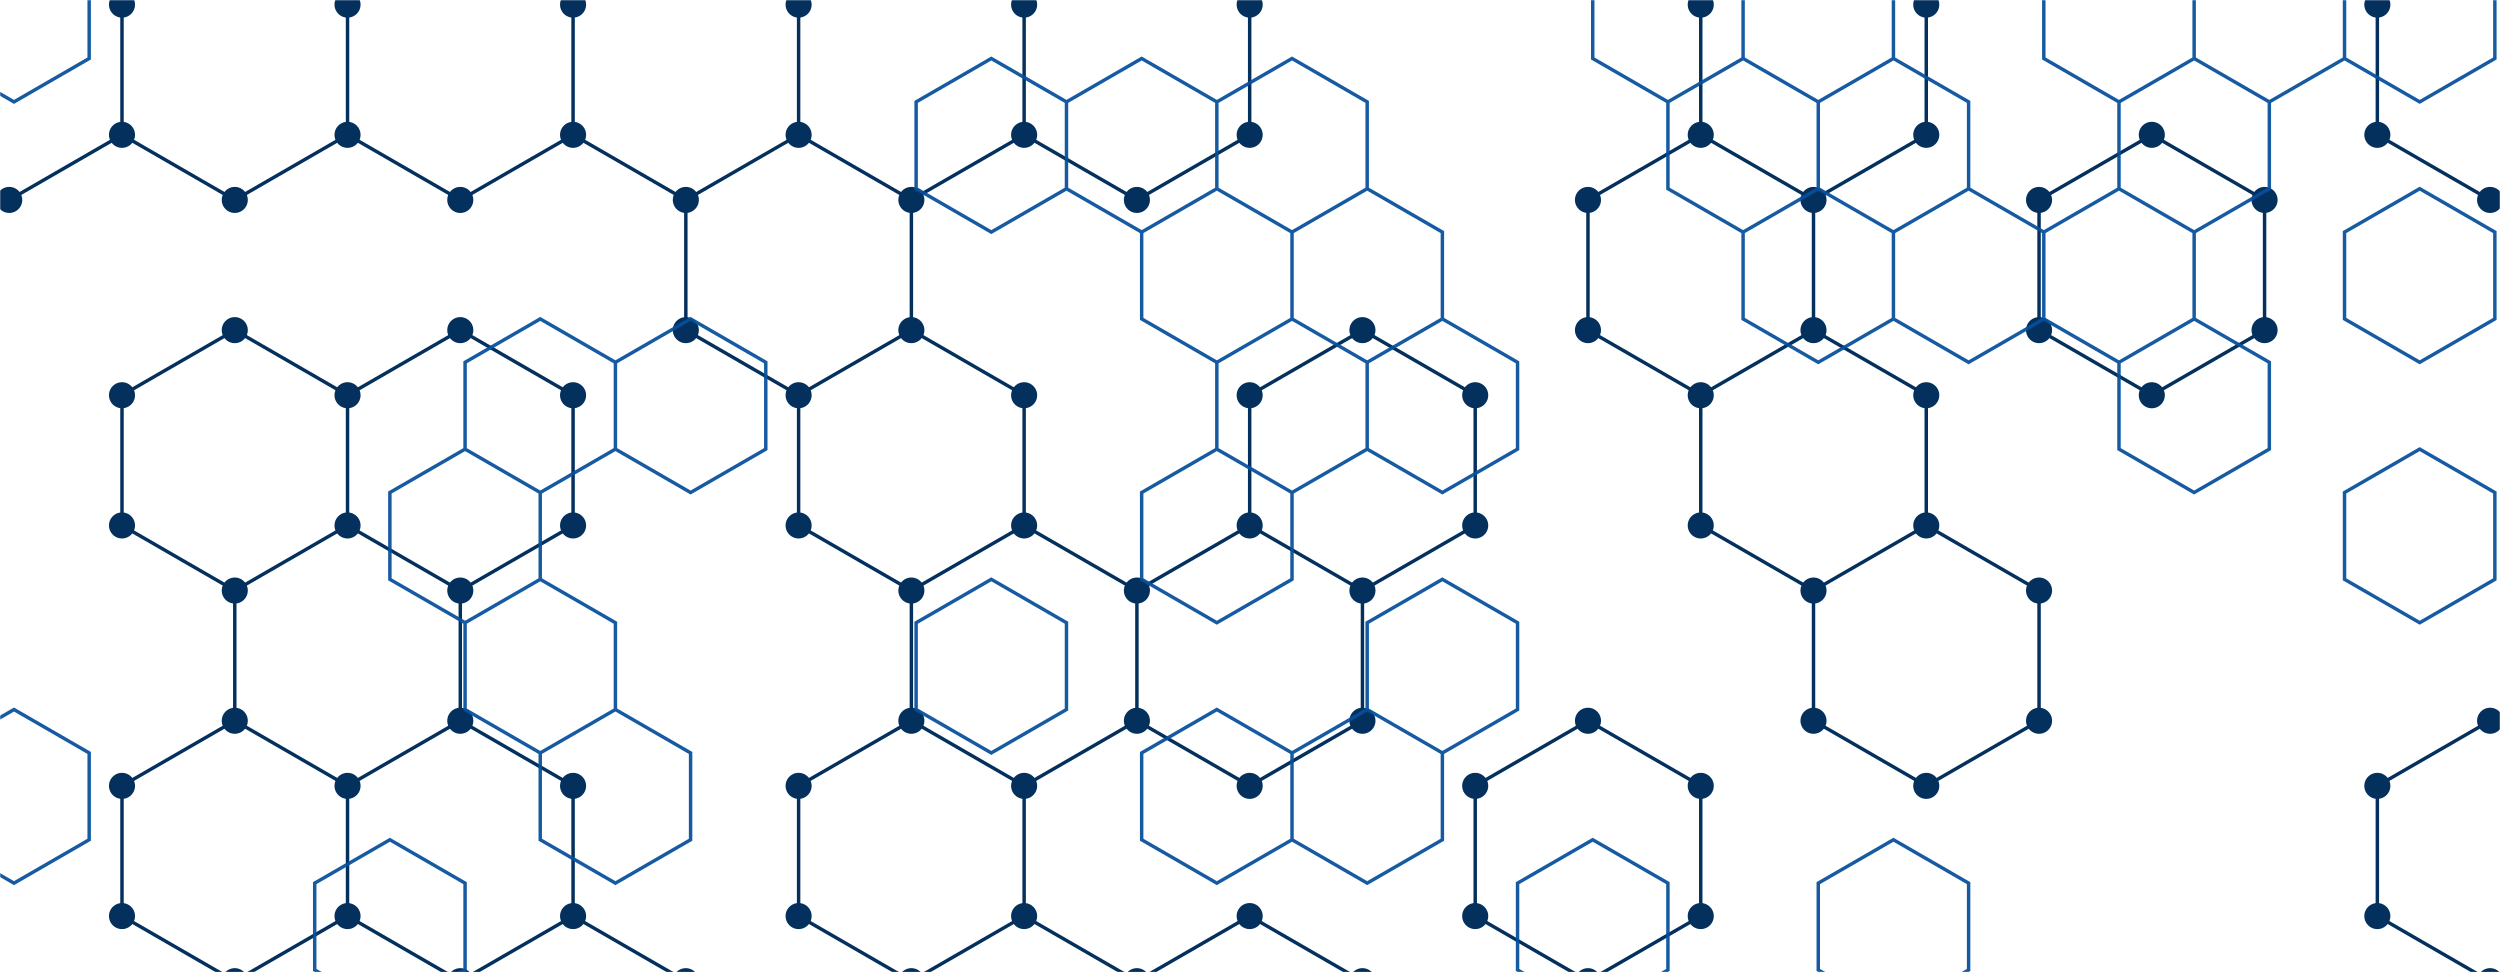 <svg xmlns="http://www.w3.org/2000/svg" version="1.1" xmlns:xlink="http://www.w3.org/1999/xlink" xmlns:svgjs="http://svgjs.com/svgjs" width="1440" height="560" preserveAspectRatio="none" viewBox="0 0 1440 560"><g mask="url(&quot;#SvgjsMask1000&quot;)" fill="none"><path d="M5.32 -34.84L70.27 2.66L70.27 77.66L5.32 115.16L-59.63 77.66L-59.63 2.66zM135.23 -34.84L200.18 2.66L200.18 77.66L135.23 115.16L70.27 77.66L70.27 2.66zM135.23 190.16L200.18 227.66L200.18 302.66L135.23 340.16L70.27 302.66L70.27 227.66zM200.18 302.66L265.13 340.16L265.13 415.16L200.18 452.66L135.23 415.16L135.23 340.16zM135.23 415.16L200.18 452.66L200.18 527.66L135.23 565.16L70.27 527.66L70.27 452.66zM200.18 527.66L265.13 565.16L265.13 640.16L200.18 677.66L135.23 640.16L135.23 565.16zM265.13 -34.84L330.09 2.66L330.09 77.66L265.13 115.16L200.18 77.66L200.18 2.66zM265.13 190.16L330.09 227.66L330.09 302.66L265.13 340.16L200.18 302.66L200.18 227.66zM265.13 415.16L330.09 452.66L330.09 527.66L265.13 565.16L200.18 527.66L200.18 452.66zM330.09 527.66L395.04 565.16L395.04 640.16L330.09 677.66L265.13 640.16L265.13 565.16zM395.04 -34.84L460 2.66L460 77.66L395.04 115.16L330.09 77.66L330.09 2.66zM460 77.66L524.95 115.16L524.95 190.16L460 227.66L395.04 190.16L395.04 115.16zM524.95 -34.84L589.9 2.66L589.9 77.66L524.95 115.16L460 77.66L460 2.66zM524.95 190.16L589.9 227.66L589.9 302.66L524.95 340.16L460 302.66L460 227.66zM589.9 302.66L654.86 340.16L654.86 415.16L589.9 452.66L524.95 415.16L524.95 340.16zM524.95 415.16L589.9 452.66L589.9 527.66L524.95 565.16L460 527.66L460 452.66zM589.9 527.66L654.86 565.16L654.86 640.16L589.9 677.66L524.95 640.16L524.95 565.16zM654.86 -34.84L719.81 2.66L719.81 77.66L654.86 115.16L589.9 77.66L589.9 2.66zM719.81 302.66L784.77 340.16L784.77 415.16L719.81 452.66L654.86 415.16L654.86 340.16zM719.81 527.66L784.77 565.16L784.77 640.16L719.81 677.66L654.86 640.16L654.86 565.16zM784.76 190.16L849.72 227.66L849.72 302.66L784.76 340.16L719.81 302.66L719.81 227.66zM979.63 77.66L1044.58 115.16L1044.58 190.16L979.63 227.66L914.67 190.16L914.67 115.16zM914.67 415.16L979.63 452.66L979.63 527.66L914.67 565.16L849.72 527.66L849.72 452.66zM1044.58 -34.84L1109.53 2.66L1109.53 77.66L1044.58 115.16L979.63 77.66L979.63 2.66zM1044.58 190.16L1109.53 227.66L1109.53 302.66L1044.58 340.16L979.63 302.66L979.63 227.66zM1109.53 302.66L1174.49 340.16L1174.49 415.16L1109.53 452.66L1044.58 415.16L1044.58 340.16zM1239.44 77.66L1304.39 115.16L1304.39 190.16L1239.44 227.66L1174.49 190.16L1174.49 115.16zM1434.3 -34.84L1499.26 2.66L1499.26 77.66L1434.3 115.16L1369.35 77.66L1369.35 2.66zM1434.3 415.16L1499.26 452.66L1499.26 527.66L1434.3 565.16L1369.35 527.66L1369.35 452.66zM1499.26 527.66L1564.21 565.16L1564.21 640.16L1499.26 677.66L1434.3 640.16L1434.3 565.16z" stroke="#03305d" stroke-width="2"></path><path d="M-2.18 -34.84 a7.5 7.5 0 1 0 15 0 a7.5 7.5 0 1 0 -15 0zM62.77 2.66 a7.5 7.5 0 1 0 15 0 a7.5 7.5 0 1 0 -15 0zM62.77 77.66 a7.5 7.5 0 1 0 15 0 a7.5 7.5 0 1 0 -15 0zM-2.18 115.16 a7.5 7.5 0 1 0 15 0 a7.5 7.5 0 1 0 -15 0zM-67.13 77.66 a7.5 7.5 0 1 0 15 0 a7.5 7.5 0 1 0 -15 0zM-67.13 2.66 a7.5 7.5 0 1 0 15 0 a7.5 7.5 0 1 0 -15 0zM127.73 -34.84 a7.5 7.5 0 1 0 15 0 a7.5 7.5 0 1 0 -15 0zM192.68 2.66 a7.5 7.5 0 1 0 15 0 a7.5 7.5 0 1 0 -15 0zM192.68 77.66 a7.5 7.5 0 1 0 15 0 a7.5 7.5 0 1 0 -15 0zM127.73 115.16 a7.5 7.5 0 1 0 15 0 a7.5 7.5 0 1 0 -15 0zM127.73 190.16 a7.5 7.5 0 1 0 15 0 a7.5 7.5 0 1 0 -15 0zM192.68 227.66 a7.5 7.5 0 1 0 15 0 a7.5 7.5 0 1 0 -15 0zM192.68 302.66 a7.5 7.5 0 1 0 15 0 a7.5 7.5 0 1 0 -15 0zM127.73 340.16 a7.5 7.5 0 1 0 15 0 a7.5 7.5 0 1 0 -15 0zM62.77 302.66 a7.5 7.5 0 1 0 15 0 a7.5 7.5 0 1 0 -15 0zM62.77 227.66 a7.5 7.5 0 1 0 15 0 a7.5 7.5 0 1 0 -15 0zM257.63 340.16 a7.5 7.5 0 1 0 15 0 a7.5 7.5 0 1 0 -15 0zM257.63 415.16 a7.5 7.5 0 1 0 15 0 a7.5 7.5 0 1 0 -15 0zM192.68 452.66 a7.5 7.5 0 1 0 15 0 a7.5 7.5 0 1 0 -15 0zM127.73 415.16 a7.5 7.5 0 1 0 15 0 a7.5 7.5 0 1 0 -15 0zM192.68 527.66 a7.5 7.5 0 1 0 15 0 a7.5 7.5 0 1 0 -15 0zM127.73 565.16 a7.5 7.5 0 1 0 15 0 a7.5 7.5 0 1 0 -15 0zM62.77 527.66 a7.5 7.5 0 1 0 15 0 a7.5 7.5 0 1 0 -15 0zM62.77 452.66 a7.5 7.5 0 1 0 15 0 a7.5 7.5 0 1 0 -15 0zM257.63 565.16 a7.5 7.5 0 1 0 15 0 a7.5 7.5 0 1 0 -15 0zM257.63 640.16 a7.5 7.5 0 1 0 15 0 a7.5 7.5 0 1 0 -15 0zM192.68 677.66 a7.5 7.5 0 1 0 15 0 a7.5 7.5 0 1 0 -15 0zM127.73 640.16 a7.5 7.5 0 1 0 15 0 a7.5 7.5 0 1 0 -15 0zM257.63 -34.84 a7.5 7.5 0 1 0 15 0 a7.5 7.5 0 1 0 -15 0zM322.59 2.66 a7.5 7.5 0 1 0 15 0 a7.5 7.5 0 1 0 -15 0zM322.59 77.66 a7.5 7.5 0 1 0 15 0 a7.5 7.5 0 1 0 -15 0zM257.63 115.16 a7.5 7.5 0 1 0 15 0 a7.5 7.5 0 1 0 -15 0zM257.63 190.16 a7.5 7.5 0 1 0 15 0 a7.5 7.5 0 1 0 -15 0zM322.59 227.66 a7.5 7.5 0 1 0 15 0 a7.5 7.5 0 1 0 -15 0zM322.59 302.66 a7.5 7.5 0 1 0 15 0 a7.5 7.5 0 1 0 -15 0zM322.59 452.66 a7.5 7.5 0 1 0 15 0 a7.5 7.5 0 1 0 -15 0zM322.59 527.66 a7.5 7.5 0 1 0 15 0 a7.5 7.5 0 1 0 -15 0zM387.54 565.16 a7.5 7.5 0 1 0 15 0 a7.5 7.5 0 1 0 -15 0zM387.54 640.16 a7.5 7.5 0 1 0 15 0 a7.5 7.5 0 1 0 -15 0zM322.59 677.66 a7.5 7.5 0 1 0 15 0 a7.5 7.5 0 1 0 -15 0zM387.54 -34.84 a7.5 7.5 0 1 0 15 0 a7.5 7.5 0 1 0 -15 0zM452.5 2.66 a7.5 7.5 0 1 0 15 0 a7.5 7.5 0 1 0 -15 0zM452.5 77.66 a7.5 7.5 0 1 0 15 0 a7.5 7.5 0 1 0 -15 0zM387.54 115.16 a7.5 7.5 0 1 0 15 0 a7.5 7.5 0 1 0 -15 0zM517.45 115.16 a7.5 7.5 0 1 0 15 0 a7.5 7.5 0 1 0 -15 0zM517.45 190.16 a7.5 7.5 0 1 0 15 0 a7.5 7.5 0 1 0 -15 0zM452.5 227.66 a7.5 7.5 0 1 0 15 0 a7.5 7.5 0 1 0 -15 0zM387.54 190.16 a7.5 7.5 0 1 0 15 0 a7.5 7.5 0 1 0 -15 0zM517.45 -34.84 a7.5 7.5 0 1 0 15 0 a7.5 7.5 0 1 0 -15 0zM582.4 2.66 a7.5 7.5 0 1 0 15 0 a7.5 7.5 0 1 0 -15 0zM582.4 77.66 a7.5 7.5 0 1 0 15 0 a7.5 7.5 0 1 0 -15 0zM582.4 227.66 a7.5 7.5 0 1 0 15 0 a7.5 7.5 0 1 0 -15 0zM582.4 302.66 a7.5 7.5 0 1 0 15 0 a7.5 7.5 0 1 0 -15 0zM517.45 340.16 a7.5 7.5 0 1 0 15 0 a7.5 7.5 0 1 0 -15 0zM452.5 302.66 a7.5 7.5 0 1 0 15 0 a7.5 7.5 0 1 0 -15 0zM647.36 340.16 a7.5 7.5 0 1 0 15 0 a7.5 7.5 0 1 0 -15 0zM647.36 415.16 a7.5 7.5 0 1 0 15 0 a7.5 7.5 0 1 0 -15 0zM582.4 452.66 a7.5 7.5 0 1 0 15 0 a7.5 7.5 0 1 0 -15 0zM517.45 415.16 a7.5 7.5 0 1 0 15 0 a7.5 7.5 0 1 0 -15 0zM582.4 527.66 a7.5 7.5 0 1 0 15 0 a7.5 7.5 0 1 0 -15 0zM517.45 565.16 a7.5 7.5 0 1 0 15 0 a7.5 7.5 0 1 0 -15 0zM452.5 527.66 a7.5 7.5 0 1 0 15 0 a7.5 7.5 0 1 0 -15 0zM452.5 452.66 a7.5 7.5 0 1 0 15 0 a7.5 7.5 0 1 0 -15 0zM647.36 565.16 a7.5 7.5 0 1 0 15 0 a7.5 7.5 0 1 0 -15 0zM647.36 640.16 a7.5 7.5 0 1 0 15 0 a7.5 7.5 0 1 0 -15 0zM582.4 677.66 a7.5 7.5 0 1 0 15 0 a7.5 7.5 0 1 0 -15 0zM517.45 640.16 a7.5 7.5 0 1 0 15 0 a7.5 7.5 0 1 0 -15 0zM647.36 -34.84 a7.5 7.5 0 1 0 15 0 a7.5 7.5 0 1 0 -15 0zM712.31 2.66 a7.5 7.5 0 1 0 15 0 a7.5 7.5 0 1 0 -15 0zM712.31 77.66 a7.5 7.5 0 1 0 15 0 a7.5 7.5 0 1 0 -15 0zM647.36 115.16 a7.5 7.5 0 1 0 15 0 a7.5 7.5 0 1 0 -15 0zM712.31 302.66 a7.5 7.5 0 1 0 15 0 a7.5 7.5 0 1 0 -15 0zM777.27 340.16 a7.5 7.5 0 1 0 15 0 a7.5 7.5 0 1 0 -15 0zM777.27 415.16 a7.5 7.5 0 1 0 15 0 a7.5 7.5 0 1 0 -15 0zM712.31 452.66 a7.5 7.5 0 1 0 15 0 a7.5 7.5 0 1 0 -15 0zM712.31 527.66 a7.5 7.5 0 1 0 15 0 a7.5 7.5 0 1 0 -15 0zM777.27 565.16 a7.5 7.5 0 1 0 15 0 a7.5 7.5 0 1 0 -15 0zM777.27 640.16 a7.5 7.5 0 1 0 15 0 a7.5 7.5 0 1 0 -15 0zM712.31 677.66 a7.5 7.5 0 1 0 15 0 a7.5 7.5 0 1 0 -15 0zM777.26 190.16 a7.5 7.5 0 1 0 15 0 a7.5 7.5 0 1 0 -15 0zM842.22 227.66 a7.5 7.5 0 1 0 15 0 a7.5 7.5 0 1 0 -15 0zM842.22 302.66 a7.5 7.5 0 1 0 15 0 a7.5 7.5 0 1 0 -15 0zM777.26 340.16 a7.5 7.5 0 1 0 15 0 a7.5 7.5 0 1 0 -15 0zM712.31 227.66 a7.5 7.5 0 1 0 15 0 a7.5 7.5 0 1 0 -15 0zM972.13 77.66 a7.5 7.5 0 1 0 15 0 a7.5 7.5 0 1 0 -15 0zM1037.08 115.16 a7.5 7.5 0 1 0 15 0 a7.5 7.5 0 1 0 -15 0zM1037.08 190.16 a7.5 7.5 0 1 0 15 0 a7.5 7.5 0 1 0 -15 0zM972.13 227.66 a7.5 7.5 0 1 0 15 0 a7.5 7.5 0 1 0 -15 0zM907.17 190.16 a7.5 7.5 0 1 0 15 0 a7.5 7.5 0 1 0 -15 0zM907.17 115.16 a7.5 7.5 0 1 0 15 0 a7.5 7.5 0 1 0 -15 0zM907.17 415.16 a7.5 7.5 0 1 0 15 0 a7.5 7.5 0 1 0 -15 0zM972.13 452.66 a7.5 7.5 0 1 0 15 0 a7.5 7.5 0 1 0 -15 0zM972.13 527.66 a7.5 7.5 0 1 0 15 0 a7.5 7.5 0 1 0 -15 0zM907.17 565.16 a7.5 7.5 0 1 0 15 0 a7.5 7.5 0 1 0 -15 0zM842.22 527.66 a7.5 7.5 0 1 0 15 0 a7.5 7.5 0 1 0 -15 0zM842.22 452.66 a7.5 7.5 0 1 0 15 0 a7.5 7.5 0 1 0 -15 0zM1037.08 -34.84 a7.5 7.5 0 1 0 15 0 a7.5 7.5 0 1 0 -15 0zM1102.03 2.66 a7.5 7.5 0 1 0 15 0 a7.5 7.5 0 1 0 -15 0zM1102.03 77.66 a7.5 7.5 0 1 0 15 0 a7.5 7.5 0 1 0 -15 0zM972.13 2.66 a7.5 7.5 0 1 0 15 0 a7.5 7.5 0 1 0 -15 0zM1102.03 227.66 a7.5 7.5 0 1 0 15 0 a7.5 7.5 0 1 0 -15 0zM1102.03 302.66 a7.5 7.5 0 1 0 15 0 a7.5 7.5 0 1 0 -15 0zM1037.08 340.16 a7.5 7.5 0 1 0 15 0 a7.5 7.5 0 1 0 -15 0zM972.13 302.66 a7.5 7.5 0 1 0 15 0 a7.5 7.5 0 1 0 -15 0zM1166.99 340.16 a7.5 7.5 0 1 0 15 0 a7.5 7.5 0 1 0 -15 0zM1166.99 415.16 a7.5 7.5 0 1 0 15 0 a7.5 7.5 0 1 0 -15 0zM1102.03 452.66 a7.5 7.5 0 1 0 15 0 a7.5 7.5 0 1 0 -15 0zM1037.08 415.16 a7.5 7.5 0 1 0 15 0 a7.5 7.5 0 1 0 -15 0zM1231.94 77.66 a7.5 7.5 0 1 0 15 0 a7.5 7.5 0 1 0 -15 0zM1296.89 115.16 a7.5 7.5 0 1 0 15 0 a7.5 7.5 0 1 0 -15 0zM1296.89 190.16 a7.5 7.5 0 1 0 15 0 a7.5 7.5 0 1 0 -15 0zM1231.94 227.66 a7.5 7.5 0 1 0 15 0 a7.5 7.5 0 1 0 -15 0zM1166.99 190.16 a7.5 7.5 0 1 0 15 0 a7.5 7.5 0 1 0 -15 0zM1166.99 115.16 a7.5 7.5 0 1 0 15 0 a7.5 7.5 0 1 0 -15 0zM1426.8 -34.84 a7.5 7.5 0 1 0 15 0 a7.5 7.5 0 1 0 -15 0zM1491.76 2.66 a7.5 7.5 0 1 0 15 0 a7.5 7.5 0 1 0 -15 0zM1491.76 77.66 a7.5 7.5 0 1 0 15 0 a7.5 7.5 0 1 0 -15 0zM1426.8 115.16 a7.5 7.5 0 1 0 15 0 a7.5 7.5 0 1 0 -15 0zM1361.85 77.66 a7.5 7.5 0 1 0 15 0 a7.5 7.5 0 1 0 -15 0zM1361.85 2.66 a7.5 7.5 0 1 0 15 0 a7.5 7.5 0 1 0 -15 0zM1426.8 415.16 a7.5 7.5 0 1 0 15 0 a7.5 7.5 0 1 0 -15 0zM1491.76 452.66 a7.5 7.5 0 1 0 15 0 a7.5 7.5 0 1 0 -15 0zM1491.76 527.66 a7.5 7.5 0 1 0 15 0 a7.5 7.5 0 1 0 -15 0zM1426.8 565.16 a7.5 7.5 0 1 0 15 0 a7.5 7.5 0 1 0 -15 0zM1361.85 527.66 a7.5 7.5 0 1 0 15 0 a7.5 7.5 0 1 0 -15 0zM1361.85 452.66 a7.5 7.5 0 1 0 15 0 a7.5 7.5 0 1 0 -15 0zM1556.71 565.16 a7.5 7.5 0 1 0 15 0 a7.5 7.5 0 1 0 -15 0zM1556.71 640.16 a7.5 7.5 0 1 0 15 0 a7.5 7.5 0 1 0 -15 0zM1491.76 677.66 a7.5 7.5 0 1 0 15 0 a7.5 7.5 0 1 0 -15 0zM1426.8 640.16 a7.5 7.5 0 1 0 15 0 a7.5 7.5 0 1 0 -15 0z" fill="#03305d"></path><path d="M8.06 -41.31L51.36 -16.31L51.36 33.69L8.06 58.69L-35.24 33.69L-35.24 -16.31zM8.06 408.69L51.36 433.69L51.36 483.69L8.06 508.69L-35.24 483.69L-35.24 433.69zM224.57 483.69L267.88 508.69L267.88 558.69L224.57 583.69L181.27 558.69L181.27 508.69zM311.18 183.69L354.48 208.69L354.48 258.69L311.18 283.69L267.88 258.69L267.88 208.69zM267.88 258.69L311.18 283.69L311.18 333.69L267.88 358.69L224.57 333.69L224.57 283.69zM311.18 333.69L354.48 358.69L354.48 408.69L311.18 433.69L267.88 408.69L267.88 358.69zM397.78 183.69L441.09 208.69L441.09 258.69L397.78 283.69L354.48 258.69L354.48 208.69zM354.48 408.69L397.78 433.69L397.78 483.69L354.48 508.69L311.18 483.69L311.18 433.69zM570.99 33.69L614.29 58.69L614.29 108.69L570.99 133.69L527.69 108.69L527.69 58.69zM570.99 333.69L614.29 358.69L614.29 408.69L570.99 433.69L527.69 408.69L527.69 358.69zM657.6 33.69L700.9 58.69L700.9 108.69L657.6 133.69L614.29 108.69L614.29 58.69zM744.2 33.69L787.5 58.69L787.5 108.69L744.2 133.69L700.9 108.69L700.9 58.69zM700.9 108.69L744.2 133.69L744.2 183.69L700.9 208.69L657.6 183.69L657.6 133.69zM744.2 183.69L787.5 208.69L787.5 258.69L744.2 283.69L700.9 258.69L700.9 208.69zM700.9 258.69L744.2 283.69L744.2 333.69L700.9 358.69L657.6 333.69L657.6 283.69zM700.9 408.69L744.2 433.69L744.2 483.69L700.9 508.69L657.6 483.69L657.6 433.69zM787.5 108.69L830.81 133.69L830.81 183.69L787.5 208.69L744.2 183.69L744.2 133.69zM830.81 183.69L874.11 208.69L874.11 258.69L830.81 283.69L787.5 258.69L787.5 208.69zM830.81 333.69L874.11 358.69L874.11 408.69L830.81 433.69L787.5 408.69L787.5 358.69zM787.5 408.69L830.81 433.69L830.81 483.69L787.5 508.69L744.2 483.69L744.2 433.69zM917.41 483.69L960.72 508.69L960.72 558.69L917.41 583.69L874.11 558.69L874.11 508.69zM960.72 -41.31L1004.02 -16.31L1004.02 33.69L960.72 58.69L917.41 33.69L917.41 -16.31zM1004.02 33.69L1047.32 58.69L1047.32 108.69L1004.02 133.69L960.72 108.69L960.72 58.69zM1047.32 -41.31L1090.62 -16.31L1090.62 33.69L1047.32 58.69L1004.02 33.69L1004.02 -16.31zM1090.62 33.69L1133.92 58.69L1133.92 108.69L1090.62 133.69L1047.32 108.69L1047.32 58.69zM1047.32 108.69L1090.62 133.69L1090.62 183.69L1047.32 208.69L1004.02 183.69L1004.02 133.69zM1090.62 483.69L1133.92 508.69L1133.92 558.69L1090.62 583.69L1047.32 558.69L1047.32 508.69zM1133.92 108.69L1177.23 133.69L1177.23 183.69L1133.92 208.69L1090.62 183.69L1090.62 133.69zM1220.53 -41.31L1263.83 -16.31L1263.83 33.69L1220.53 58.69L1177.23 33.69L1177.23 -16.31zM1263.83 33.69L1307.13 58.69L1307.13 108.69L1263.83 133.69L1220.53 108.69L1220.53 58.69zM1220.53 108.69L1263.83 133.69L1263.83 183.69L1220.53 208.69L1177.23 183.69L1177.23 133.69zM1263.83 183.69L1307.13 208.69L1307.13 258.69L1263.83 283.69L1220.53 258.69L1220.53 208.69zM1307.13 -41.31L1350.44 -16.31L1350.44 33.69L1307.13 58.69L1263.83 33.69L1263.83 -16.31zM1393.74 -41.31L1437.04 -16.31L1437.04 33.69L1393.74 58.69L1350.44 33.69L1350.44 -16.31zM1393.74 108.69L1437.04 133.69L1437.04 183.69L1393.74 208.69L1350.44 183.69L1350.44 133.69zM1393.74 258.69L1437.04 283.69L1437.04 333.69L1393.74 358.69L1350.44 333.69L1350.44 283.69z" stroke="rgba(6, 80, 156, 0.93)" stroke-width="2"></path></g><defs><mask id="SvgjsMask1000"><rect width="1440" height="560" fill="#ffffff"></rect></mask></defs></svg>